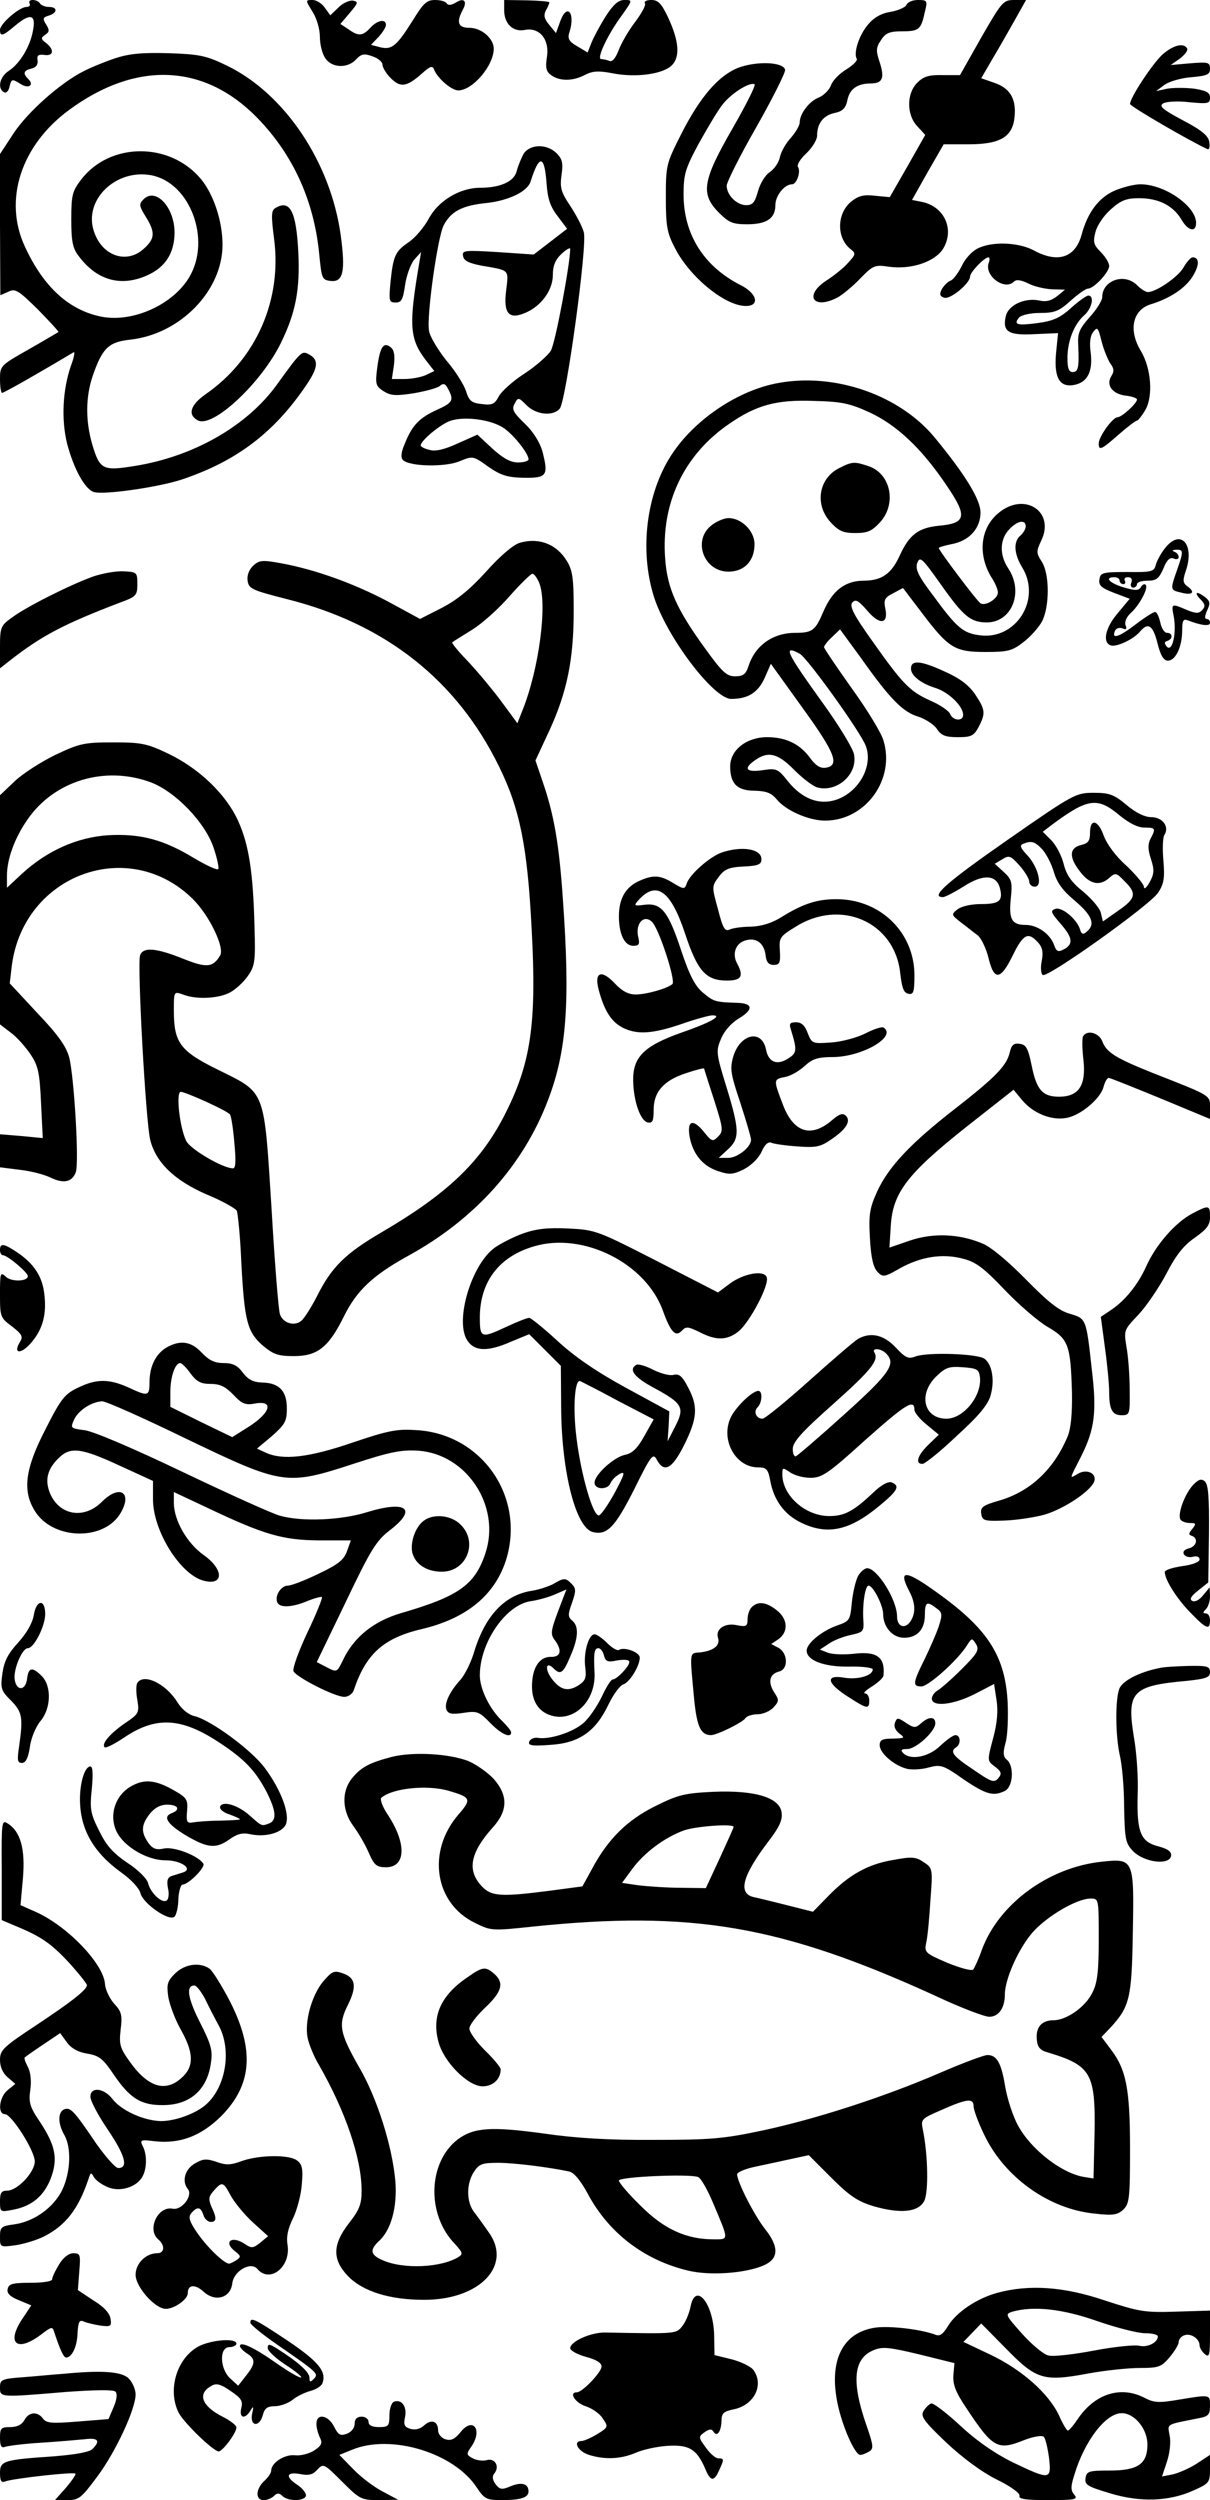 <?xml version="1.0" standalone="no"?>
<!DOCTYPE svg PUBLIC "-//W3C//DTD SVG 20010904//EN"
 "http://www.w3.org/TR/2001/REC-SVG-20010904/DTD/svg10.dtd">
<svg version="1.0" xmlns="http://www.w3.org/2000/svg"
 width="348pt" height="719pt" viewBox="0 0 348 719"
 preserveAspectRatio="xMidYMid meet">
<g transform="translate(0,719) scale(0.1,-0.1)"
fill="#000000" stroke="none">
<path d="M85 7180 c3 -5 0 -10 -9 -10 -20 0 -76 -48 -76 -66 0 -20 8 -18 42
11 45 38 62 34 53 -12 -8 -47 -38 -96 -70 -117 -26 -17 -33 -50 -14 -61 6 -4
13 2 16 14 6 25 7 25 33 9 22 -14 39 -3 22 14 -17 17 -15 25 9 31 13 3 19 12
17 24 -2 14 2 17 20 15 26 -4 29 15 5 34 -16 12 -16 15 -3 24 12 8 13 13 3 29
-11 17 -10 21 7 26 26 8 26 25 1 25 -11 0 -23 5 -26 10 -3 6 -13 10 -21 10 -8
0 -12 -4 -9 -10z"/>
<path d="M899 7156 c12 -19 21 -50 21 -72 0 -22 7 -50 16 -62 19 -28 64 -29
88 -3 15 16 23 18 47 9 16 -5 29 -16 29 -24 0 -8 11 -26 24 -39 28 -28 46 -25
90 14 22 20 30 23 34 12 9 -25 50 -61 70 -61 41 0 102 71 102 120 0 29 -35 60
-70 60 -33 0 -38 16 -19 52 14 25 3 36 -21 20 -12 -7 -21 -8 -25 -2 -3 6 -19
10 -34 10 -24 0 -34 -10 -64 -59 -46 -73 -60 -85 -93 -77 l-27 7 22 23 c11 12
21 28 21 34 0 19 -25 14 -45 -8 -22 -24 -34 -25 -63 -4 l-23 15 27 32 c24 28
25 32 10 35 -10 2 -29 -6 -42 -19 l-24 -23 -16 22 c-8 12 -24 22 -35 22 -21 0
-21 0 0 -34z"/>
<path d="M1450 7161 c0 -40 26 -64 60 -57 42 8 71 -28 63 -78 -5 -31 -2 -42
12 -52 24 -18 63 -18 98 1 22 11 39 12 80 4 67 -13 144 -2 169 23 25 25 21 71
-12 141 -18 37 -27 47 -47 47 -13 0 -22 -4 -18 -10 3 -5 -10 -29 -29 -54 -19
-25 -40 -62 -47 -81 -9 -23 -18 -34 -27 -30 -7 3 -18 5 -23 5 -14 0 17 67 56
121 35 49 35 49 11 49 -18 0 -32 -13 -54 -47 -17 -27 -35 -61 -41 -76 l-11
-28 -30 18 c-23 13 -28 22 -23 38 19 57 -6 89 -26 33 l-12 -33 -19 23 c-15 18
-17 28 -10 42 6 10 10 21 10 23 0 3 -29 5 -65 6 l-65 1 0 -29z"/>
<path d="M2607 7176 c-3 -7 -23 -16 -45 -20 -27 -4 -48 -16 -65 -36 -26 -30
-43 -82 -33 -99 3 -5 -10 -18 -29 -30 -19 -11 -40 -32 -45 -46 -5 -14 -21 -29
-34 -35 -28 -10 -56 -47 -56 -72 0 -9 -12 -29 -26 -45 -14 -15 -28 -40 -31
-55 -3 -15 -16 -34 -29 -43 -13 -8 -28 -33 -34 -55 -9 -32 -15 -40 -34 -40
-27 0 -56 29 -56 56 0 10 38 86 85 168 47 83 84 157 83 165 -4 23 -82 26 -135
6 -56 -22 -110 -84 -164 -191 -43 -85 -44 -89 -44 -183 0 -84 4 -102 27 -146
43 -83 144 -165 203 -165 41 0 33 36 -15 60 -106 54 -164 146 -164 261 0 58 5
74 43 145 24 43 54 94 68 112 24 32 77 66 93 60 5 -2 -24 -59 -63 -127 -87
-151 -93 -189 -39 -243 28 -28 39 -33 81 -33 56 0 81 17 81 55 0 27 26 60 48
60 13 0 26 36 17 50 -4 6 7 23 24 39 17 16 31 39 31 51 0 35 18 58 50 65 24 5
32 14 37 36 6 33 29 49 67 49 34 0 41 15 26 61 -11 33 -11 42 4 64 13 20 24
25 61 25 48 0 54 5 65 56 8 32 7 34 -20 34 -15 0 -30 -6 -33 -14z"/>
<path d="M2822 7082 l-61 -108 -50 0 c-40 1 -55 -4 -73 -22 -31 -31 -31 -92 0
-125 l23 -25 -51 -90 -51 -89 -42 4 c-32 4 -48 0 -68 -16 -43 -34 -44 -106 -2
-138 15 -12 14 -15 -8 -39 -13 -15 -41 -37 -61 -50 -67 -43 -40 -86 30 -50 15
8 45 33 66 55 37 38 42 40 82 34 65 -9 132 14 156 51 34 55 5 121 -59 135
l-30 6 45 80 46 80 72 0 c92 0 127 22 132 80 5 52 -14 82 -59 97 l-37 13 32
55 c18 30 47 81 65 113 l32 57 -33 0 c-33 0 -36 -4 -96 -108z"/>
<path d="M3343 7033 c-29 -27 -93 -124 -93 -142 0 -7 176 -109 223 -130 5 -2
7 7 5 20 -2 18 -21 34 -76 63 -60 32 -70 41 -56 49 9 5 43 7 75 3 53 -5 59 -4
59 13 0 15 -10 20 -45 26 -26 3 -60 3 -78 0 l-32 -7 24 18 c14 10 49 20 78 22
45 4 53 8 53 24 0 19 -5 20 -56 16 l-57 -5 27 19 c14 11 24 24 20 29 -10 17
-40 9 -71 -18z"/>
<path d="M330 7022 c-30 -10 -71 -27 -90 -37 -67 -34 -159 -116 -200 -177
l-40 -61 0 -203 1 -203 23 10 c20 10 29 4 85 -51 34 -35 61 -64 59 -65 -2 -1
-40 -24 -86 -50 -81 -46 -82 -47 -82 -86 0 -21 3 -39 6 -39 3 0 49 25 102 56
54 31 100 59 104 61 4 2 1 -15 -8 -39 -24 -69 -28 -155 -11 -224 19 -72 51
-131 77 -139 28 -9 187 14 253 36 158 53 266 135 359 273 33 49 35 71 8 86
-22 12 -22 13 -95 -88 -86 -118 -239 -205 -407 -232 -93 -15 -101 -11 -123 63
-19 66 -19 134 1 194 28 82 46 99 107 106 144 15 267 140 267 273 0 67 -25
144 -62 189 -89 107 -262 107 -345 -2 -25 -33 -28 -44 -28 -114 0 -63 4 -83
21 -105 52 -70 121 -90 197 -56 52 23 78 63 79 121 1 74 -54 133 -89 98 -14
-14 -13 -19 6 -50 28 -45 27 -63 -5 -92 -50 -46 -121 -21 -144 50 -30 90 63
180 165 161 111 -21 173 -184 110 -292 -46 -79 -161 -132 -252 -115 -93 18
-167 84 -221 201 -63 134 -12 292 127 394 193 142 389 133 541 -23 103 -106
163 -238 178 -391 7 -71 8 -75 33 -78 36 -4 43 27 29 131 -29 211 -162 409
-329 489 -58 28 -77 32 -166 35 -76 2 -113 -1 -155 -15z"/>
<path d="M1506 6748 c-7 -13 -16 -35 -20 -50 -7 -30 -47 -48 -105 -48 -59 0
-121 -38 -148 -89 -13 -24 -38 -54 -57 -67 -39 -27 -45 -38 -53 -116 -5 -54
-4 -58 15 -58 17 0 21 9 27 50 4 28 16 60 26 73 l20 22 -5 -30 c-31 -181 -28
-219 18 -280 l25 -32 -25 -12 c-14 -6 -41 -11 -61 -11 l-36 0 6 40 c3 27 1 43
-9 51 -21 17 -31 2 -39 -58 -6 -47 -5 -53 18 -68 21 -13 35 -14 87 -6 34 6 68
15 75 21 10 9 16 7 24 -9 17 -32 13 -39 -31 -59 -51 -23 -72 -44 -93 -96 -12
-27 -13 -42 -6 -49 19 -19 123 -21 164 -3 37 15 38 15 81 -16 36 -25 55 -31
102 -32 67 -1 72 6 54 76 -8 27 -26 56 -51 80 -33 32 -38 41 -29 57 10 19 11
19 35 -5 27 -27 76 -32 95 -9 18 22 80 471 69 507 -4 16 -22 50 -39 76 -27 40
-30 53 -25 89 5 34 2 46 -14 62 -28 28 -76 27 -95 -1z m66 -86 c3 -44 11 -67
32 -94 l27 -36 -48 -37 -48 -37 -103 7 c-97 6 -104 5 -100 -12 2 -13 17 -20
53 -27 81 -14 78 -10 71 -69 -9 -68 7 -87 54 -67 46 19 80 65 80 109 0 27 7
44 25 61 14 13 25 19 25 14 -1 -47 -43 -272 -56 -293 -9 -14 -43 -44 -75 -65
-33 -21 -66 -51 -74 -65 -12 -23 -19 -27 -49 -23 -30 3 -37 9 -46 38 -6 18
-31 58 -56 87 -24 30 -47 68 -50 85 -8 39 24 268 42 304 21 40 53 57 122 64
65 7 119 33 128 62 25 79 40 77 46 -6z m-128 -700 c29 -17 76 -75 76 -93 0 -5
-14 -9 -30 -9 -22 0 -43 12 -74 40 l-43 40 -56 -25 c-37 -17 -64 -24 -81 -19
-14 3 -26 9 -26 13 0 14 58 62 86 71 39 13 111 4 148 -18z"/>
<path d="M3204 6641 c-44 -20 -76 -62 -93 -125 -18 -67 -68 -84 -138 -46 -45
24 -122 26 -162 5 -16 -8 -36 -30 -45 -50 -10 -20 -24 -39 -32 -42 -8 -3 -19
-14 -25 -24 -8 -15 -6 -21 6 -25 17 -7 75 41 75 61 0 12 41 55 53 55 3 0 4 -7
1 -15 -15 -37 45 -82 72 -55 7 7 20 5 41 -5 17 -9 48 -16 69 -17 l37 -1 -23
-19 c-17 -13 -32 -17 -52 -12 -41 8 -87 -13 -95 -44 -11 -46 7 -57 82 -53 l68
3 -6 -60 c-6 -71 12 -99 57 -88 35 9 49 40 43 91 -4 27 -2 49 7 60 12 16 14
14 24 -26 6 -24 18 -53 25 -64 11 -14 12 -23 3 -37 -16 -26 4 -52 43 -56 17
-2 31 -7 31 -11 0 -11 -44 -51 -56 -51 -14 0 -54 -56 -54 -75 0 -22 7 -19 57
25 25 22 49 40 52 40 4 0 15 14 25 31 23 40 17 120 -13 170 -36 59 -24 118 29
134 55 17 99 46 120 80 20 32 20 55 0 55 -5 0 -17 -13 -26 -29 -16 -28 -79
-71 -103 -71 -6 0 -20 9 -31 20 -36 36 -100 14 -100 -35 0 -9 -16 -35 -36 -57
-30 -34 -35 -46 -33 -81 3 -64 0 -77 -16 -77 -11 0 -15 11 -15 40 0 49 19 98
49 124 22 20 29 56 11 56 -5 0 -28 -16 -50 -36 -31 -28 -51 -37 -95 -43 -60
-8 -71 -5 -54 16 7 7 32 13 60 13 42 0 55 5 88 35 21 19 44 35 50 35 17 0 61
47 61 65 0 9 -11 27 -24 40 -21 21 -23 29 -15 59 5 19 25 48 45 65 28 25 44
31 80 31 56 0 97 -21 121 -60 19 -34 43 -40 43 -11 0 48 -90 111 -160 111 -19
0 -53 -9 -76 -19z"/>
<path d="M791 6591 c-11 -7 -11 -23 -3 -86 24 -177 -51 -348 -197 -449 -44
-31 -52 -59 -22 -75 43 -23 183 108 239 223 43 88 55 154 50 260 -6 119 -24
154 -67 127z"/>
<path d="M2241 6089 c-117 -20 -245 -106 -311 -209 -71 -110 -91 -271 -50
-404 36 -116 172 -296 223 -296 48 0 77 18 96 60 l18 41 92 -128 c94 -130 107
-165 65 -171 -15 -2 -29 7 -44 28 -29 40 -69 60 -124 60 -59 0 -106 -37 -106
-84 0 -50 20 -70 71 -70 34 -1 48 -7 63 -25 26 -32 92 -61 139 -61 116 0 202
118 168 230 -6 22 -47 89 -91 150 -44 62 -80 115 -80 119 0 4 10 17 23 29 l23
22 60 -82 c84 -119 121 -156 165 -169 21 -7 46 -23 54 -36 12 -18 24 -23 60
-23 39 0 46 4 60 30 20 39 19 49 -11 94 -19 27 -44 46 -92 67 -66 30 -92 31
-92 6 0 -20 29 -43 72 -56 38 -13 78 -52 78 -77 0 -19 -29 -17 -37 2 -3 9 -29
27 -57 39 -60 27 -80 48 -169 174 -52 73 -64 97 -56 108 10 11 18 6 44 -24 36
-42 61 -38 51 8 -5 24 -1 31 23 43 l28 15 54 -71 c77 -102 95 -113 183 -113
64 0 77 3 109 28 20 15 44 42 54 60 22 43 22 137 -1 172 -16 25 -16 29 -1 61
40 84 -50 141 -124 78 -53 -44 -60 -123 -16 -190 8 -13 15 -30 15 -38 0 -18
-36 -40 -50 -31 -10 6 -120 152 -120 159 0 2 16 7 36 11 51 9 84 45 84 91 0
37 -43 108 -132 216 -100 121 -284 186 -447 157z m262 -86 c78 -37 149 -104
220 -210 60 -88 56 -108 -23 -115 -59 -6 -85 -26 -112 -85 -24 -53 -52 -73
-104 -73 -53 0 -90 -28 -116 -89 -23 -54 -31 -61 -81 -61 -64 0 -115 -36 -134
-95 -8 -24 -15 -30 -39 -30 -24 0 -37 12 -86 80 -82 113 -109 173 -115 259
-12 159 54 298 184 387 78 54 136 70 243 66 82 -2 104 -7 163 -34z m447 -327
c0 -7 -7 -19 -15 -26 -21 -17 -19 -53 5 -92 56 -92 -18 -209 -122 -195 -48 6
-66 21 -134 114 -44 58 -52 76 -46 94 8 20 14 14 66 -59 66 -94 87 -112 134
-112 72 0 107 87 62 155 -26 39 -25 83 2 112 24 26 48 30 48 9z m-650 -366
c22 -12 175 -225 190 -265 22 -58 -20 -133 -85 -155 -49 -16 -97 2 -138 52
-30 38 -34 39 -74 33 -48 -7 -56 5 -21 29 38 27 66 19 113 -29 24 -24 54 -47
67 -50 57 -14 116 40 104 96 -3 17 -44 84 -91 149 -105 146 -114 166 -65 140z"/>
<path d="M2414 5844 c-59 -29 -72 -104 -26 -155 24 -26 36 -32 72 -32 36 0 48
6 72 32 47 53 30 138 -33 160 -41 14 -48 14 -85 -5z"/>
<path d="M2046 5679 c-55 -43 -22 -133 49 -133 46 0 75 31 75 79 0 38 -37 75
-75 75 -12 0 -34 -9 -49 -21z"/>
<path d="M1495 5629 c-18 -5 -56 -37 -97 -83 -48 -53 -86 -83 -129 -105 l-61
-31 -92 50 c-98 52 -209 92 -307 110 -54 10 -63 9 -80 -6 -12 -11 -19 -28 -17
-43 3 -24 11 -28 113 -54 284 -71 490 -234 611 -483 59 -120 81 -229 93 -465
15 -275 -2 -389 -80 -540 -69 -133 -164 -223 -350 -332 -106 -62 -145 -100
-188 -186 -16 -31 -36 -63 -45 -70 -20 -16 -53 -6 -61 20 -4 11 -15 148 -24
303 -22 347 -16 331 -153 399 -110 54 -128 78 -128 171 0 55 0 55 26 46 37
-15 101 -12 134 5 16 8 39 29 52 47 21 30 23 41 20 142 -4 158 -16 236 -47
305 -35 77 -112 151 -202 194 -61 29 -77 32 -158 32 -83 0 -96 -3 -166 -36
-41 -20 -94 -54 -117 -76 l-42 -40 0 -330 0 -329 30 -23 c17 -12 42 -40 57
-62 23 -34 27 -53 31 -141 l5 -101 -62 6 -61 5 0 -48 0 -47 55 -7 c30 -3 70
-13 89 -22 39 -19 63 -14 74 15 10 28 -5 276 -19 330 -9 33 -33 66 -92 128
l-79 85 6 51 c34 262 336 373 520 192 48 -47 93 -141 79 -163 -21 -35 -39 -36
-107 -9 -77 31 -114 34 -123 10 -9 -23 16 -478 29 -531 16 -65 70 -117 162
-157 44 -18 83 -40 87 -47 3 -7 10 -74 13 -148 9 -169 17 -200 61 -239 31 -26
44 -31 90 -31 68 0 100 25 144 114 37 75 84 119 186 175 191 105 330 260 401
447 54 141 64 280 43 576 -11 163 -26 247 -59 342 l-20 59 40 86 c51 111 70
205 70 344 0 93 -3 117 -20 144 -29 48 -80 68 -135 52z m56 -116 c24 -60 -1
-248 -48 -365 l-15 -38 -50 68 c-28 37 -71 88 -96 114 -25 26 -44 49 -41 51 2
2 28 18 57 36 29 18 78 62 108 97 31 35 61 64 65 64 5 0 14 -12 20 -27z
m-1117 -573 c71 -27 157 -116 181 -190 9 -27 15 -54 13 -59 -2 -5 -32 9 -68
30 -90 55 -156 72 -249 67 -89 -6 -175 -44 -247 -110 l-44 -41 0 35 c0 47 22
108 59 161 77 112 223 156 355 107z m160 -919 c35 -16 66 -32 68 -37 3 -5 9
-42 12 -81 5 -52 4 -73 -4 -73 -29 0 -121 54 -134 78 -19 37 -31 142 -16 142
6 0 39 -13 74 -29z"/>
<path d="M3351 5614 c-12 -15 -24 -37 -27 -49 -5 -19 -12 -21 -82 -20 -71 0
-77 -2 -80 -21 -3 -18 6 -25 42 -39 l45 -17 -34 -41 c-36 -42 -45 -84 -21 -93
16 -6 66 17 85 40 23 27 37 18 50 -34 9 -36 18 -50 30 -50 22 0 41 40 41 87 0
28 3 34 16 29 39 -15 64 -18 64 -7 0 6 -4 11 -10 11 -6 0 -5 10 2 25 10 21 8
27 -8 39 -24 18 -31 12 -10 -9 12 -13 13 -19 4 -29 -10 -11 -18 -11 -45 0 -44
19 -45 19 -37 -20 8 -47 -4 -102 -20 -86 -8 10 -8 14 2 17 16 6 15 23 -2 23
-7 0 -16 14 -19 30 -4 17 -10 30 -15 30 -5 0 -30 -16 -55 -35 -48 -37 -70 -44
-61 -21 3 9 12 12 22 9 11 -5 14 -2 9 9 -3 10 3 24 15 35 25 22 52 73 43 81
-3 4 -10 1 -14 -7 -7 -10 -16 -10 -50 0 -40 12 -56 29 -26 29 8 0 15 -4 15
-10 0 -5 5 -10 11 -10 5 0 7 5 4 10 -3 6 1 10 9 10 10 0 13 -6 10 -15 -4 -8
-1 -15 5 -15 6 0 11 5 11 10 0 6 14 10 31 10 25 0 32 6 45 35 9 24 19 33 29
29 8 -4 15 -2 15 4 0 6 -6 13 -12 15 -8 3 -6 6 5 6 21 1 21 -5 2 -59 -20 -56
-19 -57 11 -64 33 -9 43 0 20 17 -14 10 -15 17 -6 44 27 77 -14 124 -59 67z"/>
<path d="M265 5531 c-68 -25 -193 -88 -232 -118 -31 -22 -33 -28 -33 -84 l0
-61 28 22 c92 72 155 105 317 167 47 17 50 21 50 53 0 34 -1 35 -40 37 -22 1
-62 -6 -90 -16z"/>
<path d="M2897 4774 c-175 -122 -223 -164 -185 -164 6 0 33 14 60 31 56 36 94
34 104 -6 9 -36 -2 -45 -55 -45 -27 0 -55 -6 -67 -15 -19 -15 -18 -16 10 -38
16 -12 37 -29 48 -37 10 -8 24 -37 31 -65 16 -67 35 -64 70 8 30 61 44 68 72
37 13 -14 16 -28 11 -54 -4 -19 -2 -37 3 -40 14 -9 310 202 332 237 17 26 19
43 15 92 -3 33 -2 67 3 74 15 24 -6 51 -38 51 -19 0 -45 13 -71 35 -36 30 -49
35 -94 35 -52 0 -58 -3 -249 -136z m323 71 c27 -22 52 -35 71 -35 32 0 34 -2
18 -32 -8 -16 -8 -30 1 -58 10 -31 10 -42 -3 -66 -9 -16 -16 -23 -17 -15 0 8
-23 35 -50 61 -31 27 -56 62 -65 85 -16 47 -40 53 -40 11 0 -24 -5 -31 -25
-36 -35 -8 -36 -35 -5 -75 28 -38 58 -45 86 -19 17 15 20 14 43 -10 36 -35 33
-50 -18 -85 l-44 -31 -6 25 c-3 13 -26 40 -51 61 -34 27 -48 48 -56 80 -6 24
-22 54 -36 68 l-24 24 33 25 c97 71 125 75 188 22z m-223 -97 c12 -13 27 -42
34 -66 9 -31 26 -54 61 -83 49 -42 59 -67 34 -88 -11 -10 -16 -8 -20 7 -10 30
-53 65 -71 58 -15 -5 -12 -11 14 -41 36 -41 39 -60 11 -75 -17 -9 -22 -7 -29
14 -12 31 -48 56 -81 56 -40 0 -49 16 -43 75 5 48 3 56 -20 77 l-26 24 22 13
c19 12 24 10 49 -18 15 -17 28 -38 28 -46 0 -8 7 -15 16 -15 24 0 10 57 -22
91 -19 20 -22 28 -12 32 24 10 34 7 55 -15z"/>
<path d="M2075 4738 c-34 -12 -92 -63 -100 -89 -6 -17 -8 -17 -38 1 -39 24
-59 25 -102 5 -37 -18 -55 -51 -55 -100 0 -51 16 -85 41 -85 17 0 20 4 14 28
-7 36 16 62 39 42 20 -16 70 -170 60 -180 -15 -13 -75 -30 -106 -30 -21 0 -39
10 -59 31 -39 42 -61 34 -47 -18 16 -60 36 -91 68 -108 41 -21 85 -19 170 10
40 14 80 25 89 25 31 0 -6 -21 -90 -50 -107 -38 -139 -70 -138 -138 1 -59 21
-116 42 -120 14 -3 17 5 17 37 0 51 29 84 94 105 27 9 50 15 51 13 0 -1 13
-42 29 -91 26 -82 27 -89 11 -105 -15 -15 -18 -14 -39 12 -32 40 -50 36 -43
-10 9 -51 37 -86 82 -101 33 -11 43 -10 74 5 21 11 42 31 51 50 10 23 20 31
30 26 8 -3 42 -8 75 -10 51 -4 65 -1 94 19 45 30 59 54 44 69 -9 9 -19 6 -43
-15 -59 -49 -109 -32 -139 49 -27 71 -27 71 8 78 16 3 41 18 56 32 22 20 38
25 79 25 85 0 187 59 147 85 -5 3 -29 -5 -52 -17 -24 -12 -68 -24 -98 -26 -55
-4 -56 -3 -68 27 -8 22 -18 31 -33 31 -19 0 -21 -4 -15 -22 18 -59 17 -66 -8
-82 -32 -21 -57 -11 -64 26 -12 59 -74 45 -94 -20 -10 -36 -8 -49 20 -133 17
-52 31 -100 31 -107 0 -21 -39 -52 -66 -52 l-27 0 27 25 c34 31 33 56 -5 180
-30 97 -30 103 -15 138 9 22 29 45 51 58 43 26 41 44 -6 45 -63 2 -67 4 -97
29 -23 19 -39 50 -63 122 -37 112 -57 137 -105 131 -31 -4 -32 -3 -17 14 51
56 92 27 133 -96 36 -109 60 -136 121 -136 42 0 49 13 28 51 -14 28 -2 58 27
65 30 8 52 -9 56 -44 2 -19 9 -27 23 -27 17 0 20 6 18 40 -3 38 0 42 44 69
130 83 286 15 302 -132 5 -43 10 -58 24 -60 14 -3 17 5 17 53 0 122 -96 217
-220 219 -59 1 -101 -13 -165 -53 -26 -16 -56 -25 -85 -26 -25 0 -52 -4 -61
-8 -14 -7 -20 3 -34 58 -18 65 -18 66 2 93 16 22 29 28 72 30 42 2 51 6 51 21
0 30 -57 39 -115 19z"/>
<path d="M3115 4210 c-3 -5 -3 -36 1 -68 8 -73 -13 -106 -70 -106 -48 0 -65
20 -79 90 -10 49 -16 60 -34 62 -17 3 -24 -3 -29 -25 -9 -38 -41 -71 -159
-163 -126 -98 -189 -165 -222 -236 -22 -49 -25 -66 -21 -136 3 -56 10 -84 22
-96 15 -16 20 -15 65 11 60 33 122 43 181 27 36 -9 59 -26 118 -88 40 -42 96
-91 125 -108 60 -35 66 -51 70 -189 1 -60 -3 -102 -12 -125 -40 -96 -108 -160
-199 -186 -45 -13 -53 -19 -50 -37 3 -20 8 -22 65 -20 35 1 87 9 117 17 60 18
139 72 144 99 4 22 -25 33 -49 18 -24 -14 -24 -17 11 52 38 76 45 126 30 249
-16 147 -16 146 -64 160 -31 9 -62 34 -126 99 -50 51 -101 94 -125 103 -66 28
-142 31 -209 8 l-58 -20 4 64 c6 94 48 149 217 283 l136 107 24 -29 c32 -39
85 -60 128 -52 41 7 99 56 107 90 4 14 10 25 15 25 4 0 71 -27 149 -59 l142
-59 0 33 c0 36 4 33 -164 99 -107 43 -134 59 -146 92 -10 24 -43 33 -55 14z"/>
<path d="M3429 3700 c-49 -26 -105 -90 -133 -153 -24 -53 -62 -100 -106 -128
l-24 -16 12 -90 c7 -50 12 -106 12 -126 0 -51 9 -67 36 -67 23 0 24 3 23 73 0
39 -4 95 -9 122 -8 50 -8 50 35 95 23 25 59 78 80 118 28 54 50 81 82 103 34
24 43 36 43 59 0 35 -3 35 -51 10z"/>
<path d="M1505 3643 c-28 -10 -65 -29 -82 -41 -67 -48 -116 -211 -79 -267 21
-32 59 -33 127 -3 l51 21 45 -45 46 -46 1 -133 c3 -180 43 -333 91 -345 41
-10 64 14 119 123 49 99 54 105 65 85 21 -39 44 -27 79 43 38 77 40 110 11
165 -17 33 -26 40 -42 36 -11 -3 -37 4 -59 15 -21 11 -43 17 -48 14 -23 -14
-6 -36 52 -67 81 -44 88 -56 60 -110 l-22 -43 3 43 2 43 -125 68 c-86 47 -147
89 -197 135 -39 36 -76 66 -81 66 -6 0 -34 -11 -64 -25 -75 -35 -78 -34 -78
28 1 102 56 174 157 203 140 41 319 -48 369 -184 23 -64 37 -78 55 -59 12 13
18 12 51 -4 48 -25 79 -24 112 2 32 26 90 135 81 156 -8 22 -69 10 -108 -20
l-32 -24 -175 90 c-172 88 -177 90 -255 94 -59 3 -93 -1 -130 -14z m273 -482
l102 -53 -27 -48 c-20 -36 -35 -50 -56 -54 -32 -7 -87 -57 -87 -80 0 -21 39
-21 46 -1 4 9 15 20 26 26 17 9 15 1 -13 -52 -19 -35 -39 -64 -46 -67 -17 -5
-52 116 -65 223 -11 87 -5 170 11 163 4 -2 54 -27 109 -57z"/>
<path d="M0 3595 c0 -8 4 -15 9 -15 12 0 71 -49 71 -60 0 -16 -49 -17 -64 -1
-15 14 -16 9 -16 -51 0 -65 1 -68 35 -93 29 -23 32 -29 22 -45 -21 -35 5 -35
34 0 33 39 44 83 36 142 -6 48 -30 84 -77 116 -39 26 -50 28 -50 7z"/>
<path d="M2467 3339 c-10 -6 -73 -60 -140 -120 -67 -60 -127 -109 -134 -109
-18 0 -27 20 -14 33 13 13 15 47 2 47 -18 0 -69 -50 -81 -80 -27 -64 17 -140
80 -140 24 0 29 -5 35 -37 10 -57 41 -99 89 -122 76 -37 140 -23 227 50 52 43
58 56 33 66 -10 3 -29 -7 -52 -29 -57 -54 -83 -68 -127 -68 -69 0 -135 59
-135 120 0 20 1 20 22 6 12 -9 39 -16 59 -16 33 0 51 12 159 110 116 103 140
118 140 85 0 -7 16 -27 35 -42 l35 -29 -30 -29 c-31 -30 -39 -55 -17 -55 7 0
52 36 99 81 63 57 90 90 97 116 12 42 5 88 -17 105 -18 15 -164 20 -199 7 -21
-8 -29 -4 -57 26 -35 37 -73 45 -109 24z m81 -41 c30 -30 13 -56 -119 -175
-72 -65 -135 -119 -140 -121 -5 -2 -9 8 -9 21 0 20 26 49 115 128 111 99 133
127 120 149 -9 14 18 13 33 -2z m270 -66 c8 -54 -46 -122 -96 -122 -64 0 -82
68 -31 120 28 27 37 31 78 28 40 -3 46 -6 49 -26z"/>
<path d="M481 3316 c-32 -18 -50 -53 -51 -98 0 -44 -3 -45 -61 -18 -56 25 -92
25 -145 -1 -38 -18 -49 -32 -93 -119 -59 -114 -67 -177 -31 -235 50 -82 193
-88 244 -11 40 63 1 90 -52 36 -51 -50 -121 -38 -148 25 -16 39 -8 71 27 104
33 31 65 26 173 -24 l96 -44 0 -53 c0 -91 79 -217 146 -234 58 -15 58 32 1 73
-49 34 -87 101 -87 151 l0 31 98 -46 c162 -77 215 -92 319 -93 l92 0 -11 -31
c-9 -25 -25 -38 -82 -65 -39 -19 -78 -34 -88 -34 -19 0 -38 -28 -31 -47 6 -18
43 -16 88 3 20 8 39 13 41 11 2 -2 -16 -48 -42 -102 -25 -53 -43 -103 -40
-111 7 -17 119 -74 146 -74 11 0 23 8 27 18 35 105 85 151 196 177 131 31 213
100 244 204 52 179 -72 356 -257 368 -57 4 -81 0 -187 -36 -126 -43 -199 -51
-248 -29 l-26 12 43 36 c37 33 43 42 43 79 0 51 -22 74 -71 75 -27 1 -41 9
-56 29 -15 20 -28 27 -55 27 -26 0 -42 8 -63 30 -30 32 -60 37 -99 16z m67
-76 c18 -24 30 -30 58 -30 27 0 43 -8 65 -31 24 -26 35 -30 59 -26 59 12 50
-25 -16 -67 l-46 -29 -89 43 -89 44 0 44 c0 43 14 82 28 82 5 0 18 -13 30 -30z
m-14 -187 c279 -134 289 -136 482 -73 107 35 139 41 187 38 140 -10 238 -160
193 -295 -30 -91 -77 -124 -242 -172 -79 -23 -136 -69 -167 -134 -18 -37 -18
-37 -47 -22 l-29 15 83 172 c72 151 88 177 127 207 81 62 48 87 -66 52 -74
-23 -186 -28 -250 -10 -22 6 -148 63 -280 126 -142 68 -257 117 -282 120 -40
5 -41 6 -30 30 12 27 51 52 81 53 11 0 119 -48 240 -107z"/>
<path d="M1218 2816 c-24 -18 -39 -63 -32 -92 9 -33 41 -54 85 -54 71 0 105
85 54 135 -27 28 -79 33 -107 11z"/>
<path d="M3431 2919 c-24 -26 -45 -84 -36 -99 3 -5 15 -10 27 -10 18 0 19 -2
7 -17 -11 -13 -11 -17 -1 -20 19 -7 14 -30 -9 -36 -13 -3 -18 -10 -14 -17 4
-7 16 -10 26 -7 11 3 19 0 19 -8 0 -7 -20 -15 -50 -19 -27 -4 -50 -11 -50 -17
0 -22 34 -76 73 -116 46 -48 57 -52 57 -23 0 11 -5 20 -12 20 -9 0 -9 3 0 12
7 7 12 23 12 38 l-1 25 -19 -23 c-11 -14 -24 -20 -31 -16 -9 5 -3 14 17 30
l29 23 2 140 c1 107 -2 142 -12 151 -10 8 -18 6 -34 -11z"/>
<path d="M2468 2658 c-7 -13 -15 -47 -18 -76 -5 -52 -6 -54 -43 -67 -43 -15
-87 -51 -87 -72 0 -28 50 -47 121 -46 38 1 69 -3 69 -8 0 -18 -42 -30 -81 -24
-56 10 -52 -15 9 -54 57 -37 62 -37 62 -11 0 11 -6 20 -12 20 -7 0 2 9 20 20
17 11 33 25 33 32 5 52 -19 70 -85 62 -28 -3 -62 -2 -75 3 l-23 9 26 17 c14
10 43 21 63 25 36 8 38 10 36 43 -3 43 5 99 15 99 13 0 42 -57 42 -82 0 -37
27 -68 60 -68 38 0 60 24 60 66 0 37 6 40 33 19 17 -12 18 -18 7 -52 -7 -21
-26 -64 -41 -95 -34 -68 -35 -78 -9 -78 20 0 104 75 131 118 14 22 14 22 26 4
10 -17 5 -26 -41 -72 -29 -29 -61 -57 -70 -62 -9 -5 -16 -16 -16 -23 0 -25 62
-18 123 13 l56 29 7 -46 c5 -31 2 -67 -10 -111 -17 -64 -17 -64 6 -81 18 -14
20 -20 9 -33 -12 -14 -20 -11 -72 25 -59 39 -68 52 -49 64 14 9 13 35 -2 35
-7 0 -26 -14 -44 -31 -33 -32 -85 -42 -106 -21 -9 9 -6 12 11 12 26 0 81 51
81 74 0 20 -19 20 -41 0 -16 -14 -20 -14 -43 1 -24 16 -26 16 -32 1 -4 -11 1
-22 12 -31 18 -13 16 -14 -18 -15 -31 0 -38 -4 -38 -19 0 -23 42 -59 79 -68
13 -3 42 -2 62 4 35 9 42 7 100 -34 65 -44 86 -50 120 -33 23 13 26 71 5 89
-11 9 -12 20 -4 49 6 20 8 73 6 117 -7 130 -55 207 -192 307 -101 74 -125 77
-91 12 19 -36 19 -65 2 -89 -16 -21 -37 -12 -37 16 0 48 -57 139 -86 139 -7 0
-19 -10 -26 -22z"/>
<path d="M1590 2634 c-14 -7 -41 -16 -61 -19 -77 -12 -132 -70 -164 -171 -9
-33 -28 -70 -40 -84 -32 -35 -48 -69 -41 -87 5 -12 16 -14 49 -9 39 6 45 4 77
-29 32 -33 60 -45 60 -27 0 5 -12 19 -26 33 -35 33 -64 91 -64 131 0 93 73
201 145 213 22 3 54 12 72 20 l32 14 -24 -63 c-21 -56 -22 -66 -10 -82 23 -31
18 -50 -12 -49 -32 0 -53 -32 -53 -85 0 -47 23 -78 65 -86 63 -11 118 49 115
124 -3 58 -1 72 11 72 6 0 13 -9 16 -21 5 -18 11 -20 39 -14 21 3 34 2 34 -5
0 -12 -36 -50 -48 -50 -5 0 -19 -23 -32 -51 -14 -28 -37 -62 -53 -75 -30 -26
-96 -47 -129 -42 -12 2 -23 -3 -26 -11 -4 -11 9 -13 61 -9 82 5 130 38 167
116 14 29 33 55 43 58 18 6 47 53 47 77 0 15 -44 32 -60 22 -5 -3 -20 6 -34
20 -14 14 -30 25 -36 25 -17 0 -32 -52 -27 -93 4 -32 1 -40 -18 -53 -31 -20
-53 -15 -78 18 -21 28 -17 52 5 30 20 -20 28 -14 48 34 24 54 25 87 6 103 -13
11 -13 18 -1 51 12 35 12 42 -1 55 -18 18 -21 18 -54 -1z"/>
<path d="M97 2544 c-4 -22 -21 -52 -45 -78 -29 -32 -40 -53 -45 -88 -6 -43 -4
-50 23 -77 34 -34 37 -49 25 -133 -6 -40 -5 -48 8 -48 11 0 18 14 23 46 3 25
17 58 30 74 31 36 33 101 4 130 -27 27 -38 25 -42 -7 -4 -37 -32 -37 -36 -1
-3 29 22 88 38 88 18 0 50 64 50 98 0 45 -26 42 -33 -4z"/>
<path d="M2162 2568 c-7 -7 -12 -22 -12 -35 0 -20 -4 -22 -30 -17 -35 8 -63
-11 -55 -36 7 -22 -12 -37 -50 -42 -33 -3 -32 8 -18 -141 8 -74 19 -97 48 -97
17 0 92 37 99 49 4 6 20 11 35 11 15 0 36 9 46 20 16 18 16 21 1 44 -18 29
-13 52 15 59 27 7 25 53 -2 68 l-21 11 21 14 c29 21 27 58 -5 83 -30 24 -54
27 -72 9z"/>
<path d="M3335 2393 c-60 -12 -107 -37 -116 -60 -12 -33 -11 -137 2 -193 6
-25 12 -91 12 -147 2 -95 4 -104 27 -128 32 -31 102 -40 108 -13 2 12 -7 20
-36 28 -52 13 -63 41 -60 150 2 47 -3 121 -11 165 -21 130 -5 147 152 161 56
6 67 10 67 25 0 17 -8 19 -62 18 -35 -1 -72 -3 -83 -6z"/>
<path d="M395 2350 c-4 -6 -4 -28 0 -49 6 -37 4 -40 -36 -67 -43 -30 -68 -59
-58 -69 4 -3 29 10 56 28 90 61 163 58 270 -12 74 -48 107 -82 139 -143 28
-55 31 -83 8 -92 -22 -8 -20 -9 -56 23 -35 31 -79 43 -85 25 -2 -7 10 -17 27
-22 16 -6 30 -12 30 -14 0 -2 -26 -3 -57 -4 -32 0 -67 -3 -78 -5 -17 -3 -20 1
-17 32 3 33 -1 39 -34 58 -53 31 -86 36 -123 16 -45 -23 -66 -75 -50 -122 15
-47 87 -93 145 -93 45 0 81 -25 50 -35 -9 -3 -23 -7 -32 -10 -12 -4 -15 -13
-11 -35 4 -16 2 -32 -4 -36 -14 -8 -46 22 -53 50 -3 13 -29 39 -60 59 -41 28
-60 49 -81 92 -25 50 -27 63 -21 120 4 43 3 65 -4 65 -16 0 -30 -45 -30 -94 0
-86 38 -153 120 -212 27 -19 51 -45 54 -59 8 -30 83 -82 98 -67 5 5 11 28 11
51 1 22 7 41 12 41 18 1 66 50 60 60 -14 23 -84 50 -113 44 -23 -5 -33 -1 -46
17 -21 31 -20 51 5 83 14 17 30 26 50 26 31 0 39 -14 14 -24 -28 -10 -15 -31
39 -64 63 -37 87 -40 127 -11 21 15 37 19 59 14 42 -9 88 3 101 26 15 28 -12
101 -59 164 -39 53 -158 140 -204 150 -16 4 -36 20 -48 40 -33 53 -97 84 -115
55z"/>
<path d="M1125 2137 c-64 -17 -88 -30 -114 -63 -29 -37 -27 -92 5 -135 14 -19
34 -53 44 -76 16 -37 23 -43 50 -43 58 0 60 69 4 153 -14 21 -22 43 -17 47 31
27 130 38 193 20 65 -19 67 -24 28 -69 -91 -106 -68 -255 48 -311 46 -23 50
-23 163 -11 461 48 718 4 1164 -200 70 -33 139 -59 152 -59 27 0 45 25 45 64
0 45 40 133 80 179 42 47 127 97 167 97 23 0 23 -1 23 -117 0 -92 -4 -126 -18
-153 -20 -42 -75 -80 -112 -80 -35 0 -52 -21 -48 -57 2 -21 10 -30 33 -36 123
-37 136 -60 133 -232 l-3 -130 -25 4 c-64 9 -154 78 -192 148 -15 27 -31 77
-37 112 -11 68 -24 91 -51 91 -10 0 -71 -23 -136 -51 -162 -70 -357 -133 -511
-166 -113 -24 -150 -27 -313 -27 -128 -1 -225 5 -314 18 -153 21 -203 18 -250
-17 -85 -66 -90 -215 -8 -300 22 -24 24 -29 12 -37 -50 -32 -162 -37 -222 -9
-33 15 -35 29 -8 54 35 32 53 98 47 173 -9 100 -52 237 -103 325 -57 100 -62
124 -34 180 27 54 23 79 -14 92 -26 9 -31 6 -57 -24 -33 -40 -54 -117 -44
-163 4 -18 18 -53 32 -76 77 -134 123 -270 123 -362 0 -38 -6 -55 -36 -93 -48
-62 -49 -105 -3 -153 43 -44 119 -68 219 -68 160 0 255 99 185 195 -13 19 -32
45 -42 58 -22 30 -22 81 0 115 15 23 24 26 70 26 47 0 148 -13 204 -25 14 -3
33 -26 54 -65 60 -112 162 -190 288 -220 62 -15 162 -8 215 14 46 19 48 53 6
106 -30 38 -80 135 -80 157 0 6 24 16 53 22 28 6 75 16 102 22 l51 11 65 -65
c53 -53 76 -68 122 -82 77 -22 128 -17 145 15 13 25 11 134 -4 206 -6 30 -4
31 56 57 72 32 90 33 90 10 0 -10 13 -46 30 -81 58 -123 186 -215 318 -228 52
-6 66 -4 82 11 18 17 20 31 20 175 0 173 -11 228 -55 286 l-27 36 25 26 c56
61 62 84 65 273 4 212 3 215 -89 205 -153 -16 -296 -121 -345 -253 -9 -26 -21
-52 -25 -57 -4 -5 -37 4 -74 19 -65 28 -67 30 -61 59 4 17 9 72 12 122 7 91 6
92 -20 109 -22 15 -34 16 -87 6 -73 -12 -128 -43 -187 -104 l-44 -45 -71 18
c-40 10 -84 21 -99 24 -47 11 -33 62 44 163 29 38 39 59 36 80 -5 43 -75 65
-196 60 -82 -4 -101 -8 -167 -41 -81 -40 -137 -95 -183 -182 l-27 -49 -90 -12
c-146 -19 -172 -17 -200 13 -42 45 -33 95 31 167 45 49 46 93 4 141 -17 18
-49 41 -72 51 -56 22 -161 28 -223 12z m985 -201 c0 -2 -18 -42 -40 -90 l-40
-86 -72 1 c-40 0 -95 4 -121 7 l-48 7 30 41 c35 47 93 90 148 110 34 12 143
20 143 10z m-59 -1082 c46 -109 46 -104 1 -104 -78 0 -142 29 -209 96 -35 34
-63 67 -63 73 0 11 205 20 228 10 8 -3 27 -37 43 -75z"/>
<path d="M5 1813 l0 -145 40 -17 c73 -30 102 -50 154 -106 28 -31 51 -60 51
-64 0 -13 -43 -47 -147 -116 -94 -62 -103 -71 -103 -99 0 -20 8 -38 22 -50
l22 -19 -22 -18 c-24 -19 -30 -69 -8 -69 19 0 86 -105 86 -136 0 -31 -50 -84
-79 -84 -17 0 -21 -6 -21 -31 0 -31 1 -31 37 -24 54 10 89 39 109 90 21 56 14
94 -30 161 -30 44 -34 57 -29 93 4 26 1 52 -7 67 -7 13 -11 25 -9 27 2 2 26
19 53 37 l49 33 19 -26 c13 -18 33 -29 59 -33 35 -6 45 -14 78 -63 46 -67 78
-86 142 -85 77 1 126 45 136 124 5 34 -1 53 -32 114 -35 69 -41 106 -16 106 6
0 19 -17 30 -37 10 -21 28 -56 40 -78 38 -70 21 -176 -36 -227 -29 -26 -88
-48 -130 -48 -49 1 -114 30 -140 64 -25 32 -63 35 -63 6 0 -12 23 -55 51 -96
49 -73 59 -109 29 -109 -8 0 -36 32 -63 70 -65 96 -74 105 -92 99 -19 -8 -19
-41 0 -74 21 -37 18 -107 -6 -158 -25 -51 -81 -91 -138 -99 -38 -5 -41 -8 -41
-36 0 -30 0 -30 45 -24 25 4 62 15 83 26 62 32 98 79 127 166 6 18 7 18 15 4
5 -9 23 -22 40 -29 35 -15 84 0 100 31 13 23 13 65 0 88 -8 17 -5 18 35 13 73
-8 133 15 191 72 89 90 97 190 25 331 -23 44 -49 86 -58 93 -28 20 -72 14
-100 -14 -22 -22 -24 -31 -19 -67 4 -23 20 -66 36 -94 35 -62 38 -101 10 -131
-48 -51 -100 -39 -154 35 -31 43 -34 52 -29 96 5 41 3 52 -19 75 -13 15 -25
40 -26 56 -4 60 -114 173 -207 211 l-36 16 7 78 c7 84 -7 134 -44 157 -17 11
-18 4 -17 -133z"/>
<path d="M1345 1504 c-77 -52 -104 -112 -84 -186 15 -58 85 -128 127 -128 30
0 52 21 52 49 0 5 -20 30 -45 54 -25 25 -45 53 -45 63 0 10 20 36 45 60 48 45
56 71 27 97 -25 22 -33 22 -77 -9z"/>
<path d="M695 975 c-32 -12 -46 -12 -73 -2 -27 9 -38 9 -60 -4 -30 -16 -40
-52 -22 -74 16 -19 -17 -62 -43 -57 -43 9 -75 -60 -42 -88 20 -17 19 -40 -3
-40 -32 0 -62 -29 -62 -62 0 -35 56 -98 87 -98 24 0 63 27 63 45 0 25 21 27
46 4 33 -30 77 -18 82 24 4 36 53 64 72 42 36 -43 97 6 87 69 -4 23 1 47 16
77 11 23 23 67 25 97 4 45 1 58 -14 69 -23 17 -108 16 -159 -2z m-31 -100 c11
-20 39 -54 63 -76 l44 -40 -23 -19 c-20 -16 -25 -16 -43 -4 -39 27 -65 6 -27
-22 15 -12 15 -15 2 -24 -8 -5 -18 -10 -21 -10 -14 0 -61 45 -90 86 -25 36
-28 48 -19 59 17 20 27 19 35 -5 3 -11 13 -20 21 -20 17 0 18 11 2 44 -9 22
-8 29 7 46 24 27 27 26 49 -15z"/>
<path d="M170 678 c-11 -18 -20 -37 -20 -43 0 -6 -27 -10 -62 -10 -52 0 -63
-3 -66 -18 -3 -12 7 -22 32 -32 l36 -15 -26 -39 c-47 -71 -15 -97 54 -45 30
23 33 24 38 7 16 -49 27 -73 34 -73 17 0 32 32 33 70 2 32 5 39 17 34 8 -4 30
-9 48 -12 31 -4 33 -2 30 19 -2 16 -19 35 -49 53 l-45 30 4 53 c4 49 3 53 -17
53 -13 0 -29 -12 -41 -32z"/>
<path d="M2868 596 c-59 -16 -118 -56 -142 -96 -13 -22 -23 -29 -34 -25 -41
16 -132 27 -175 21 -94 -14 -134 -95 -108 -219 14 -67 50 -147 65 -147 6 0 18
5 26 10 13 8 12 17 -7 72 -45 128 -39 195 19 219 26 11 44 9 132 -12 l101 -25
-3 -34 c-2 -27 6 -49 37 -95 76 -115 90 -123 165 -93 28 11 53 15 58 10 5 -5
11 -32 15 -60 7 -64 4 -65 -103 -14 -51 25 -105 62 -152 106 -40 37 -78 66
-84 64 -7 -3 -16 -12 -22 -22 -9 -15 1 -29 65 -90 48 -45 102 -85 146 -107 41
-20 68 -40 65 -47 -3 -9 19 -12 83 -12 77 0 86 2 75 15 -11 13 -11 24 0 58 29
97 90 177 136 177 37 0 74 -45 74 -90 0 -56 -27 -75 -109 -75 -60 0 -66 -2
-69 -22 -3 -19 6 -24 69 -43 88 -27 172 -24 242 8 45 20 47 23 47 62 l0 40
-38 -25 c-20 -13 -52 -27 -69 -31 l-31 -6 14 42 c8 24 12 56 8 75 -6 36 -14
31 86 51 25 5 30 10 30 35 0 33 2 33 -89 18 -58 -10 -72 -9 -99 5 -67 35 -140
13 -189 -56 -14 -21 -28 -38 -32 -38 -3 0 -15 20 -25 43 -30 64 -107 132 -197
175 l-78 37 25 26 26 27 72 -73 c86 -88 107 -95 235 -71 49 9 116 16 149 16
55 0 62 3 86 31 14 17 26 36 26 44 0 7 7 16 16 19 19 7 44 -10 44 -29 0 -7 7
-18 15 -25 13 -11 15 -4 15 56 l0 69 -98 -3 c-90 -3 -106 0 -204 32 -118 40
-218 47 -310 22z m287 -81 c55 -19 117 -35 138 -35 20 0 37 -4 37 -9 0 -18
-30 -33 -54 -27 -14 3 -72 -3 -130 -14 -58 -11 -117 -18 -131 -14 -14 3 -48
32 -76 63 -48 54 -49 56 -27 63 61 17 144 8 243 -27z"/>
<path d="M1986 556 c-4 -19 -14 -44 -24 -56 -18 -22 -16 -22 -223 -18 -41 0
-99 -26 -99 -45 0 -7 20 -18 45 -25 30 -8 45 -17 45 -28 0 -16 -55 -74 -71
-74 -24 0 -5 -30 25 -40 19 -6 42 -22 50 -36 16 -23 15 -25 -16 -44 -18 -11
-39 -20 -45 -20 -26 0 -12 -28 18 -39 45 -15 93 -14 137 5 20 9 61 18 91 20
62 4 84 -9 108 -63 16 -40 26 -41 41 -8 15 33 15 35 -2 35 -8 0 -24 14 -36 31
-21 29 -22 31 -4 44 14 10 21 10 26 2 10 -17 22 0 23 30 0 23 6 28 35 34 59
12 88 70 57 113 -7 10 -36 24 -63 31 l-49 12 -1 54 c-1 94 -54 159 -68 85z"/>
<path d="M720 510 c0 -5 34 -33 76 -62 117 -81 121 -84 107 -99 -11 -11 -13
-10 -13 3 0 16 -31 44 -92 83 -24 15 -28 15 -28 2 0 -8 23 -29 50 -47 28 -18
49 -35 46 -37 -3 -3 -34 15 -70 40 -65 46 -106 65 -106 50 0 -4 9 -14 20 -21
26 -16 25 -30 -3 -65 l-22 -28 -23 21 c-30 28 -32 90 -2 90 11 0 20 5 20 10 0
17 -73 11 -109 -8 -63 -34 -90 -126 -57 -191 16 -30 100 -111 115 -111 11 0
51 53 51 69 0 6 -18 20 -40 31 -61 31 -73 67 -31 89 13 8 27 4 54 -15 31 -21
36 -29 31 -49 -7 -29 10 -34 26 -8 9 15 10 13 5 -9 -7 -37 22 -39 31 -3 5 19
13 25 34 25 15 0 38 8 51 18 13 11 37 22 52 26 15 4 30 13 34 21 13 34 -9 62
-99 123 -95 63 -108 70 -108 52z"/>
<path d="M180 363 c-19 -1 -68 -6 -107 -9 -69 -5 -73 -7 -73 -30 0 -29 -1 -29
189 -13 83 6 137 7 143 1 6 -6 4 -23 -5 -44 l-15 -35 -88 -7 c-74 -6 -90 -5
-100 8 -16 22 -41 20 -54 -4 -7 -13 -21 -20 -40 -20 -27 0 -30 -3 -30 -31 0
-23 4 -30 14 -26 8 3 54 9 103 12 48 3 105 8 126 10 39 5 47 -4 23 -28 -9 -9
-49 -16 -110 -21 -146 -10 -156 -13 -156 -48 0 -23 4 -29 16 -24 21 8 196 28
201 22 2 -2 -10 -20 -27 -40 l-32 -36 36 0 c33 0 40 6 86 68 53 71 110 194
110 236 0 14 -9 35 -20 46 -20 20 -78 24 -190 13z"/>
<path d="M1133 283 c-7 -3 -13 -20 -13 -39 0 -31 -3 -34 -30 -34 -20 0 -30 5
-30 15 0 8 -9 15 -20 15 -13 0 -20 -7 -20 -20 0 -12 -9 -24 -22 -29 -19 -7
-25 -4 -37 20 -17 34 -51 40 -51 8 0 -11 5 -29 10 -39 8 -16 5 -23 -16 -37
-15 -10 -40 -16 -56 -14 -30 3 -68 -22 -68 -44 0 -7 -9 -20 -20 -30 -25 -23
-26 -55 -2 -55 10 0 23 5 30 12 9 9 15 9 24 0 17 -17 68 -15 68 2 0 7 -11 21
-25 30 -35 23 -32 38 8 31 25 -5 37 -2 50 13 17 18 19 17 71 -35 51 -51 55
-53 107 -53 l54 1 -45 24 c-25 13 -63 42 -84 64 l-40 41 37 15 c112 46 294 -9
359 -110 21 -31 27 -35 70 -35 55 0 78 7 78 25 0 22 -19 28 -51 15 -26 -11
-31 -10 -44 6 -9 13 -10 23 -3 31 16 20 1 45 -22 38 -10 -3 -29 -1 -40 5 -19
10 -19 13 -5 33 34 48 6 88 -30 43 -17 -21 -28 -26 -44 -21 -11 3 -21 15 -21
25 0 27 -19 34 -40 15 -12 -11 -26 -14 -40 -10 -17 5 -20 12 -15 34 6 30 -10
52 -32 44z"/>
</g>
</svg>
